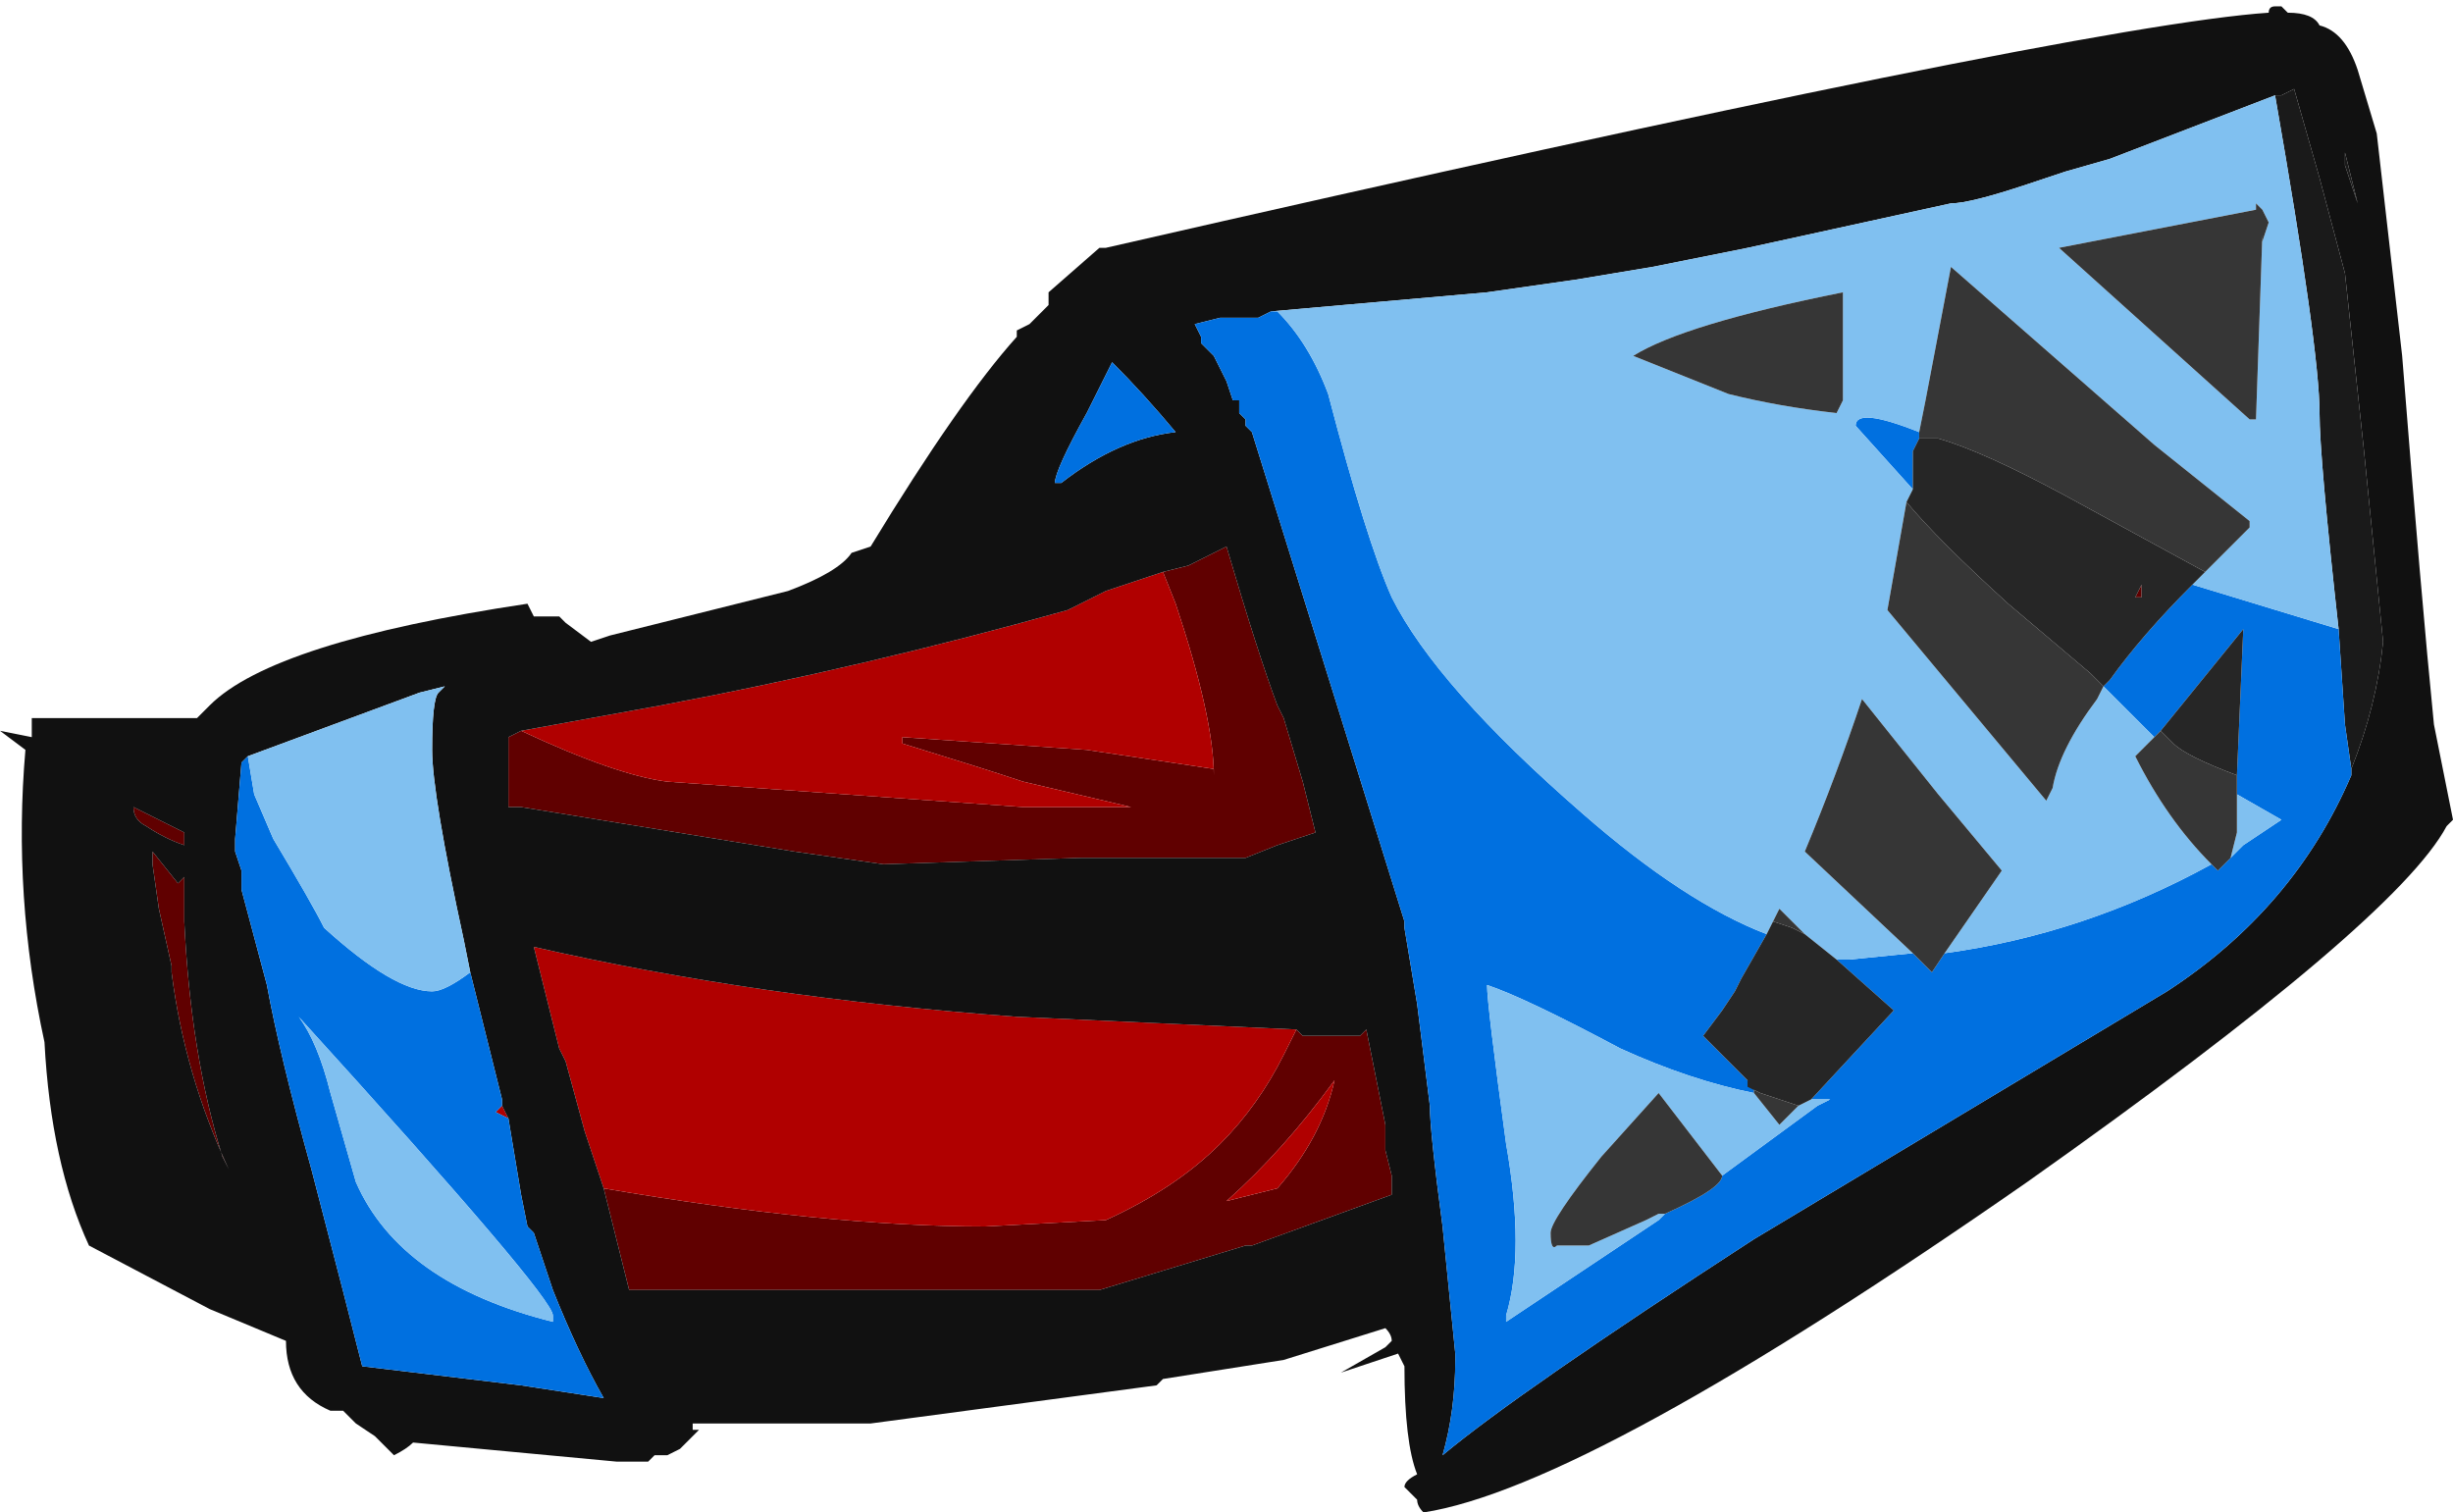 <?xml version="1.0" encoding="UTF-8" standalone="no"?>
<svg xmlns:ffdec="https://www.free-decompiler.com/flash" xmlns:xlink="http://www.w3.org/1999/xlink" ffdec:objectType="frame" height="83.3px" width="135.1px" xmlns="http://www.w3.org/2000/svg">
  <g transform="matrix(1.0, 0.0, 0.0, 1.0, 61.6, 43.75)">
    <use ffdec:characterId="1087" height="11.9" transform="matrix(7.0, 0.0, 0.0, 7.0, -61.6, -43.75)" width="19.3" xlink:href="#shape0"/>
  </g>
  <defs>
    <g id="shape0" transform="matrix(1.0, 0.0, 0.0, 1.0, 8.8, 6.25)">
      <path d="M9.6 -1.3 Q9.45 -2.65 9.45 -3.0 9.45 -3.5 9.1 -5.5 L9.15 -5.5 9.25 -5.55 9.45 -4.85 9.65 -4.1 9.8 -2.7 9.95 -1.2 Q9.9 -0.7 9.7 -0.2 L9.65 -0.55 9.6 -1.3 M9.75 -4.65 L9.65 -4.95 9.65 -5.05 9.75 -4.65" fill="#1a1a1a" fill-rule="evenodd" stroke="none"/>
      <path d="M0.35 -1.75 L0.55 -1.8 0.85 -1.95 Q1.1 -1.1 1.25 -0.7 L1.3 -0.6 1.45 -0.1 1.55 0.3 1.25 0.4 1.0 0.5 -0.3 0.5 -1.85 0.55 -2.55 0.45 -4.7 0.1 -4.8 0.1 -4.8 -0.45 -4.7 -0.5 Q-3.95 -0.15 -3.55 -0.1 L-0.75 0.1 0.1 0.1 -0.75 -0.1 Q-1.05 -0.2 -1.7 -0.4 L-1.7 -0.45 -0.25 -0.35 0.75 -0.2 0.75 -0.15 Q0.75 -0.6 0.45 -1.5 L0.35 -1.75 M8.05 -1.65 L8.05 -1.55 8.0 -1.55 8.05 -1.65 M-4.05 3.1 Q-2.3 3.4 -1.05 3.4 L-0.1 3.35 Q0.45 3.1 0.8 2.75 1.1 2.45 1.3 2.05 L1.4 1.85 1.45 1.9 1.9 1.9 1.95 1.85 2.1 2.6 2.1 2.8 2.15 3.0 2.15 3.15 1.05 3.55 1.0 3.55 -0.15 3.9 -3.85 3.9 -4.05 3.1 M1.25 3.1 Q1.6 2.7 1.7 2.25 1.3 2.8 0.85 3.2 L1.25 3.1 M-7.75 0.1 L-7.35 0.3 -7.35 0.4 Q-7.5 0.35 -7.65 0.25 -7.75 0.2 -7.75 0.1 M-7.35 0.65 L-7.35 1.0 Q-7.3 2.05 -7.05 2.85 L-7.0 2.95 Q-7.35 2.2 -7.45 1.4 L-7.45 1.35 -7.55 0.9 -7.6 0.55 -7.6 0.45 -7.4 0.7 -7.35 0.65" fill="#600000" fill-rule="evenodd" stroke="none"/>
      <path d="M0.35 -1.75 L0.45 -1.5 Q0.75 -0.6 0.75 -0.15 L0.75 -0.2 -0.25 -0.35 -1.7 -0.45 -1.7 -0.4 Q-1.05 -0.2 -0.75 -0.1 L0.1 0.1 -0.75 0.1 -3.55 -0.1 Q-3.95 -0.15 -4.7 -0.5 L-3.6 -0.7 Q-2.0 -1.0 -0.4 -1.45 L-0.1 -1.6 0.35 -1.75 M-4.05 3.1 L-4.2 2.65 -4.35 2.1 -4.4 2.0 -4.6 1.2 Q-2.85 1.6 -0.8 1.75 L1.4 1.85 1.3 2.05 Q1.1 2.45 0.8 2.75 0.45 3.1 -0.1 3.35 L-1.05 3.4 Q-2.3 3.4 -4.05 3.1 M1.25 3.1 L0.85 3.2 Q1.3 2.8 1.7 2.25 1.6 2.7 1.25 3.1 M-4.6 3.45 L-4.65 3.4 -4.6 3.45 M-4.8 2.55 L-4.9 2.5 -4.85 2.45 -4.8 2.55" fill="#b00000" fill-rule="evenodd" stroke="none"/>
      <path d="M9.1 -5.5 L7.8 -5.0 7.45 -4.9 7.15 -4.8 Q6.7 -4.65 6.55 -4.65 L4.95 -4.3 4.2 -4.15 3.6 -4.05 2.9 -3.95 1.2 -3.8 1.1 -3.75 0.8 -3.75 0.6 -3.7 0.65 -3.6 0.65 -3.55 0.75 -3.45 0.85 -3.25 0.9 -3.1 0.95 -3.1 0.95 -3.0 1.0 -2.95 1.0 -2.9 1.05 -2.85 2.25 1.0 2.25 1.05 2.35 1.65 2.45 2.45 Q2.45 2.65 2.55 3.4 L2.65 4.4 2.65 4.45 Q2.65 4.85 2.55 5.2 3.15 4.7 5.0 3.5 5.75 3.05 8.25 1.55 9.25 0.9 9.7 -0.15 L9.7 -0.2 Q9.9 -0.7 9.95 -1.2 L9.8 -2.7 9.65 -4.1 9.45 -4.85 9.25 -5.55 9.15 -5.5 9.1 -5.5 M-4.7 -0.5 L-4.8 -0.45 -4.8 0.1 -4.7 0.1 -2.55 0.45 -1.85 0.55 -0.3 0.5 1.0 0.5 1.25 0.4 1.55 0.3 1.45 -0.1 1.3 -0.6 1.25 -0.7 Q1.1 -1.1 0.85 -1.95 L0.55 -1.8 0.35 -1.75 -0.1 -1.6 -0.4 -1.45 Q-2.0 -1.0 -3.6 -0.7 L-4.7 -0.5 M9.15 -6.2 L9.2 -6.15 Q9.4 -6.15 9.45 -6.05 9.65 -6.0 9.75 -5.7 L9.9 -5.2 10.1 -3.45 Q10.25 -1.55 10.35 -0.55 L10.5 0.2 10.45 0.25 Q10.05 1.0 7.15 3.05 3.7 5.45 2.4 5.65 2.35 5.6 2.35 5.55 L2.25 5.45 Q2.25 5.4 2.35 5.35 2.25 5.1 2.25 4.5 L2.2 4.4 1.75 4.55 2.1 4.35 2.15 4.3 Q2.15 4.25 2.1 4.2 L1.3 4.45 0.35 4.6 0.3 4.65 -1.95 4.95 -3.35 4.95 -3.35 5.0 -3.3 5.0 -3.45 5.15 -3.55 5.2 -3.65 5.2 -3.7 5.25 -3.95 5.25 -5.55 5.1 Q-5.6 5.15 -5.7 5.2 L-5.85 5.05 -6.0 4.95 -6.1 4.85 -6.2 4.85 Q-6.55 4.7 -6.55 4.3 L-7.15 4.05 -8.1 3.55 Q-8.4 2.9 -8.45 1.95 -8.7 0.8 -8.6 -0.35 L-8.8 -0.5 -8.55 -0.45 -8.55 -0.6 -7.25 -0.6 -7.15 -0.7 Q-6.65 -1.2 -4.65 -1.5 L-4.6 -1.4 -4.4 -1.4 -4.35 -1.35 -4.15 -1.2 -4.0 -1.25 -2.6 -1.6 Q-2.2 -1.75 -2.1 -1.9 L-1.95 -1.95 Q-1.25 -3.1 -0.8 -3.6 L-0.8 -3.65 -0.7 -3.7 -0.55 -3.85 -0.55 -3.95 -0.15 -4.3 -0.1 -4.3 Q7.55 -6.05 9.05 -6.15 9.05 -6.2 9.1 -6.2 L9.15 -6.2 M9.75 -4.65 L9.65 -5.05 9.65 -4.95 9.75 -4.65 M1.4 1.85 L-0.8 1.75 Q-2.85 1.6 -4.6 1.2 L-4.4 2.0 -4.35 2.1 -4.2 2.65 -4.05 3.1 -3.85 3.9 -0.15 3.9 1.0 3.55 1.05 3.55 2.15 3.15 2.15 3.0 2.1 2.8 2.1 2.6 1.95 1.85 1.9 1.9 1.45 1.9 1.4 1.85 M-6.85 -0.3 L-6.9 -0.25 -6.95 0.35 -6.95 0.45 -6.9 0.6 -6.9 0.75 -6.7 1.5 Q-6.6 2.05 -6.35 2.95 -6.05 4.1 -5.95 4.5 L-4.7 4.65 -4.05 4.75 Q-4.25 4.4 -4.45 3.9 L-4.6 3.45 -4.65 3.4 -4.7 3.15 -4.8 2.55 -4.85 2.45 -4.85 2.4 -5.1 1.4 -5.15 1.15 Q-5.4 0.0 -5.4 -0.35 -5.4 -0.75 -5.35 -0.8 L-5.3 -0.85 -5.5 -0.8 -6.85 -0.3 M-0.5 -2.45 L-0.45 -2.45 Q0.0 -2.8 0.45 -2.85 0.2 -3.15 -0.05 -3.4 L-0.25 -3.0 Q-0.5 -2.55 -0.5 -2.45 M-7.75 0.1 Q-7.75 0.2 -7.65 0.25 -7.5 0.35 -7.35 0.4 L-7.35 0.3 -7.75 0.1 M-7.35 0.65 L-7.4 0.7 -7.6 0.45 -7.6 0.55 -7.55 0.9 -7.45 1.35 -7.45 1.4 Q-7.35 2.2 -7.0 2.95 L-7.05 2.85 Q-7.3 2.05 -7.35 1.0 L-7.35 0.65" fill="#111111" fill-rule="evenodd" stroke="none"/>
      <path d="M1.2 -3.8 L1.25 -3.8 Q1.5 -3.55 1.65 -3.15 1.95 -2.0 2.15 -1.55 2.5 -0.85 3.65 0.15 4.45 0.85 5.1 1.1 L4.9 1.45 4.85 1.55 4.75 1.7 4.6 1.9 4.95 2.25 5.0 2.3 5.0 2.35 Q4.5 2.25 3.95 2.0 3.2 1.6 2.9 1.5 2.9 1.65 3.05 2.75 3.2 3.6 3.05 4.1 L3.05 4.15 4.25 3.35 4.3 3.3 Q4.75 3.1 4.75 3.0 L5.5 2.45 5.6 2.4 5.45 2.4 6.1 1.7 5.65 1.3 5.75 1.3 6.25 1.25 6.4 1.4 6.5 1.25 Q7.6 1.1 8.6 0.55 L8.65 0.6 8.75 0.5 8.85 0.4 9.15 0.2 8.8 0.0 8.8 -0.15 8.85 -1.3 8.2 -0.5 8.15 -0.45 7.75 -0.85 7.8 -0.9 Q8.05 -1.25 8.45 -1.65 L9.6 -1.3 9.65 -0.55 9.7 -0.2 9.7 -0.15 Q9.25 0.9 8.25 1.55 5.75 3.05 5.0 3.5 3.15 4.7 2.55 5.2 2.65 4.85 2.65 4.45 L2.65 4.4 2.55 3.4 Q2.45 2.65 2.45 2.45 L2.35 1.65 2.25 1.05 2.25 1.0 1.05 -2.85 1.0 -2.9 1.0 -2.95 0.95 -3.0 0.95 -3.1 0.9 -3.1 0.85 -3.25 0.75 -3.45 0.65 -3.55 0.65 -3.6 0.6 -3.7 0.8 -3.75 1.1 -3.75 1.2 -3.8 M6.25 -2.4 L5.8 -2.9 Q5.8 -3.05 6.3 -2.85 L6.3 -2.8 6.25 -2.7 6.25 -2.4 M-4.6 3.45 L-4.45 3.9 Q-4.25 4.4 -4.05 4.75 L-4.7 4.65 -5.95 4.5 Q-6.05 4.1 -6.35 2.95 -6.6 2.05 -6.7 1.5 L-6.9 0.75 -6.9 0.6 -6.95 0.45 -6.95 0.35 -6.9 -0.25 -6.85 -0.3 -6.8 0.0 -6.65 0.35 Q-6.35 0.85 -6.25 1.05 -5.7 1.55 -5.4 1.55 -5.3 1.55 -5.1 1.4 L-4.85 2.4 -4.85 2.45 -4.9 2.5 -4.8 2.55 -4.7 3.15 -4.65 3.4 -4.6 3.45 M-0.5 -2.45 Q-0.5 -2.55 -0.25 -3.0 L-0.05 -3.4 Q0.2 -3.15 0.45 -2.85 0.0 -2.8 -0.45 -2.45 L-0.5 -2.45 M-4.45 4.1 Q-4.45 3.95 -6.45 1.75 -6.3 1.95 -6.2 2.35 L-6.0 3.05 Q-5.65 3.85 -4.45 4.15 -4.45 4.25 -4.45 4.1" fill="#0070e0" fill-rule="evenodd" stroke="none"/>
      <path d="M1.2 -3.8 L2.9 -3.95 3.6 -4.05 4.2 -4.15 4.95 -4.3 6.55 -4.65 Q6.7 -4.65 7.15 -4.8 L7.45 -4.9 7.8 -5.0 9.1 -5.5 Q9.45 -3.5 9.45 -3.0 9.45 -2.65 9.6 -1.3 L8.45 -1.65 8.55 -1.75 8.9 -2.1 8.9 -2.15 8.15 -2.75 6.55 -4.15 6.35 -3.1 6.3 -2.85 Q5.8 -3.05 5.8 -2.9 L6.25 -2.4 6.2 -2.3 6.05 -1.45 7.3 0.05 7.35 -0.05 Q7.4 -0.35 7.7 -0.75 L7.75 -0.85 8.15 -0.45 8.0 -0.3 Q8.25 0.2 8.6 0.55 7.6 1.1 6.5 1.25 L6.95 0.6 6.45 0.0 5.85 -0.75 Q5.65 -0.15 5.4 0.45 L6.25 1.25 5.75 1.3 5.65 1.3 5.4 1.1 5.2 0.9 5.15 1.0 5.1 1.1 Q4.45 0.85 3.65 0.15 2.5 -0.85 2.15 -1.55 1.95 -2.0 1.65 -3.15 1.5 -3.55 1.25 -3.8 L1.2 -3.8 M4.05 -3.45 L4.8 -3.15 Q5.2 -3.05 5.65 -3.0 L5.7 -3.1 5.7 -3.95 Q4.45 -3.7 4.05 -3.45 M9.05 -4.5 L9.0 -4.6 8.95 -4.65 8.95 -4.6 7.4 -4.3 8.9 -2.95 8.95 -2.95 9.0 -4.4 9.0 -4.35 9.05 -4.5 M8.8 0.0 L9.15 0.2 8.85 0.4 8.75 0.5 8.8 0.3 8.8 0.0 M4.75 3.0 L4.25 2.35 3.8 2.85 Q3.4 3.35 3.4 3.45 3.4 3.6 3.45 3.55 L3.7 3.55 4.15 3.35 4.25 3.3 4.3 3.3 4.25 3.35 3.05 4.15 3.05 4.1 Q3.2 3.6 3.05 2.75 2.9 1.65 2.9 1.5 3.2 1.6 3.95 2.0 4.5 2.25 5.0 2.35 L5.2 2.6 5.35 2.45 5.45 2.4 5.6 2.4 5.5 2.45 4.75 3.0 M-5.1 1.4 Q-5.3 1.55 -5.4 1.55 -5.7 1.55 -6.25 1.05 -6.35 0.85 -6.65 0.35 L-6.8 0.0 -6.85 -0.3 -5.5 -0.8 -5.3 -0.85 -5.35 -0.8 Q-5.4 -0.75 -5.4 -0.35 -5.4 0.0 -5.15 1.15 L-5.1 1.4 M-4.45 4.1 Q-4.45 4.25 -4.45 4.15 -5.65 3.85 -6.0 3.05 L-6.2 2.35 Q-6.3 1.95 -6.45 1.75 -4.45 3.95 -4.45 4.1" fill="#80c0f0" fill-rule="evenodd" stroke="none"/>
      <path d="M5.15 1.0 L5.2 0.9 5.4 1.1 5.3 1.05 5.15 1.0 M6.25 1.25 L5.4 0.45 Q5.65 -0.15 5.85 -0.75 L6.45 0.0 6.95 0.6 6.5 1.25 6.4 1.4 6.25 1.25 M8.6 0.55 Q8.25 0.2 8.0 -0.3 L8.15 -0.45 8.2 -0.5 8.3 -0.4 Q8.4 -0.3 8.8 -0.15 L8.8 0.0 8.8 0.3 8.75 0.5 8.65 0.6 8.6 0.55 M7.75 -0.85 L7.7 -0.75 Q7.4 -0.35 7.35 -0.05 L7.3 0.05 6.05 -1.45 6.2 -2.3 Q6.45 -2.0 7.0 -1.5 L7.65 -0.95 7.75 -0.85 M6.3 -2.85 L6.35 -3.1 6.55 -4.15 8.15 -2.75 8.9 -2.15 8.9 -2.1 8.55 -1.75 7.45 -2.35 Q6.8 -2.7 6.45 -2.8 L6.3 -2.8 6.3 -2.85 M4.05 -3.45 Q4.45 -3.7 5.7 -3.95 L5.7 -3.1 5.65 -3.0 Q5.2 -3.05 4.8 -3.15 L4.05 -3.45 M9.05 -4.5 L9.0 -4.35 9.0 -4.4 8.95 -2.95 8.9 -2.95 7.4 -4.3 8.95 -4.6 8.95 -4.65 9.0 -4.6 9.05 -4.5 M4.3 3.3 L4.25 3.3 4.15 3.35 3.7 3.55 3.45 3.55 Q3.4 3.6 3.4 3.45 3.4 3.35 3.8 2.85 L4.25 2.35 4.75 3.0 Q4.75 3.1 4.3 3.3 M5.35 2.45 L5.2 2.6 5.0 2.35 5.0 2.3 4.95 2.25 4.95 2.3 5.05 2.35 5.35 2.45" fill="#363636" fill-rule="evenodd" stroke="none"/>
      <path d="M5.1 1.1 L5.15 1.0 5.3 1.05 5.4 1.1 5.65 1.3 6.1 1.7 5.45 2.4 5.35 2.45 5.05 2.35 4.95 2.3 4.95 2.25 4.6 1.9 4.75 1.7 4.85 1.55 4.9 1.45 5.1 1.1 M6.2 -2.3 L6.25 -2.4 6.25 -2.7 6.3 -2.8 6.45 -2.8 Q6.8 -2.7 7.45 -2.35 L8.55 -1.75 8.45 -1.65 Q8.05 -1.25 7.8 -0.9 L7.75 -0.85 7.65 -0.95 7.0 -1.5 Q6.45 -2.0 6.2 -2.3 M8.05 -1.65 L8.0 -1.55 8.05 -1.55 8.05 -1.65 M8.8 -0.15 Q8.4 -0.3 8.3 -0.4 L8.2 -0.5 8.85 -1.3 8.8 -0.15" fill="#262626" fill-rule="evenodd" stroke="none"/>
    </g>
  </defs>
</svg>
